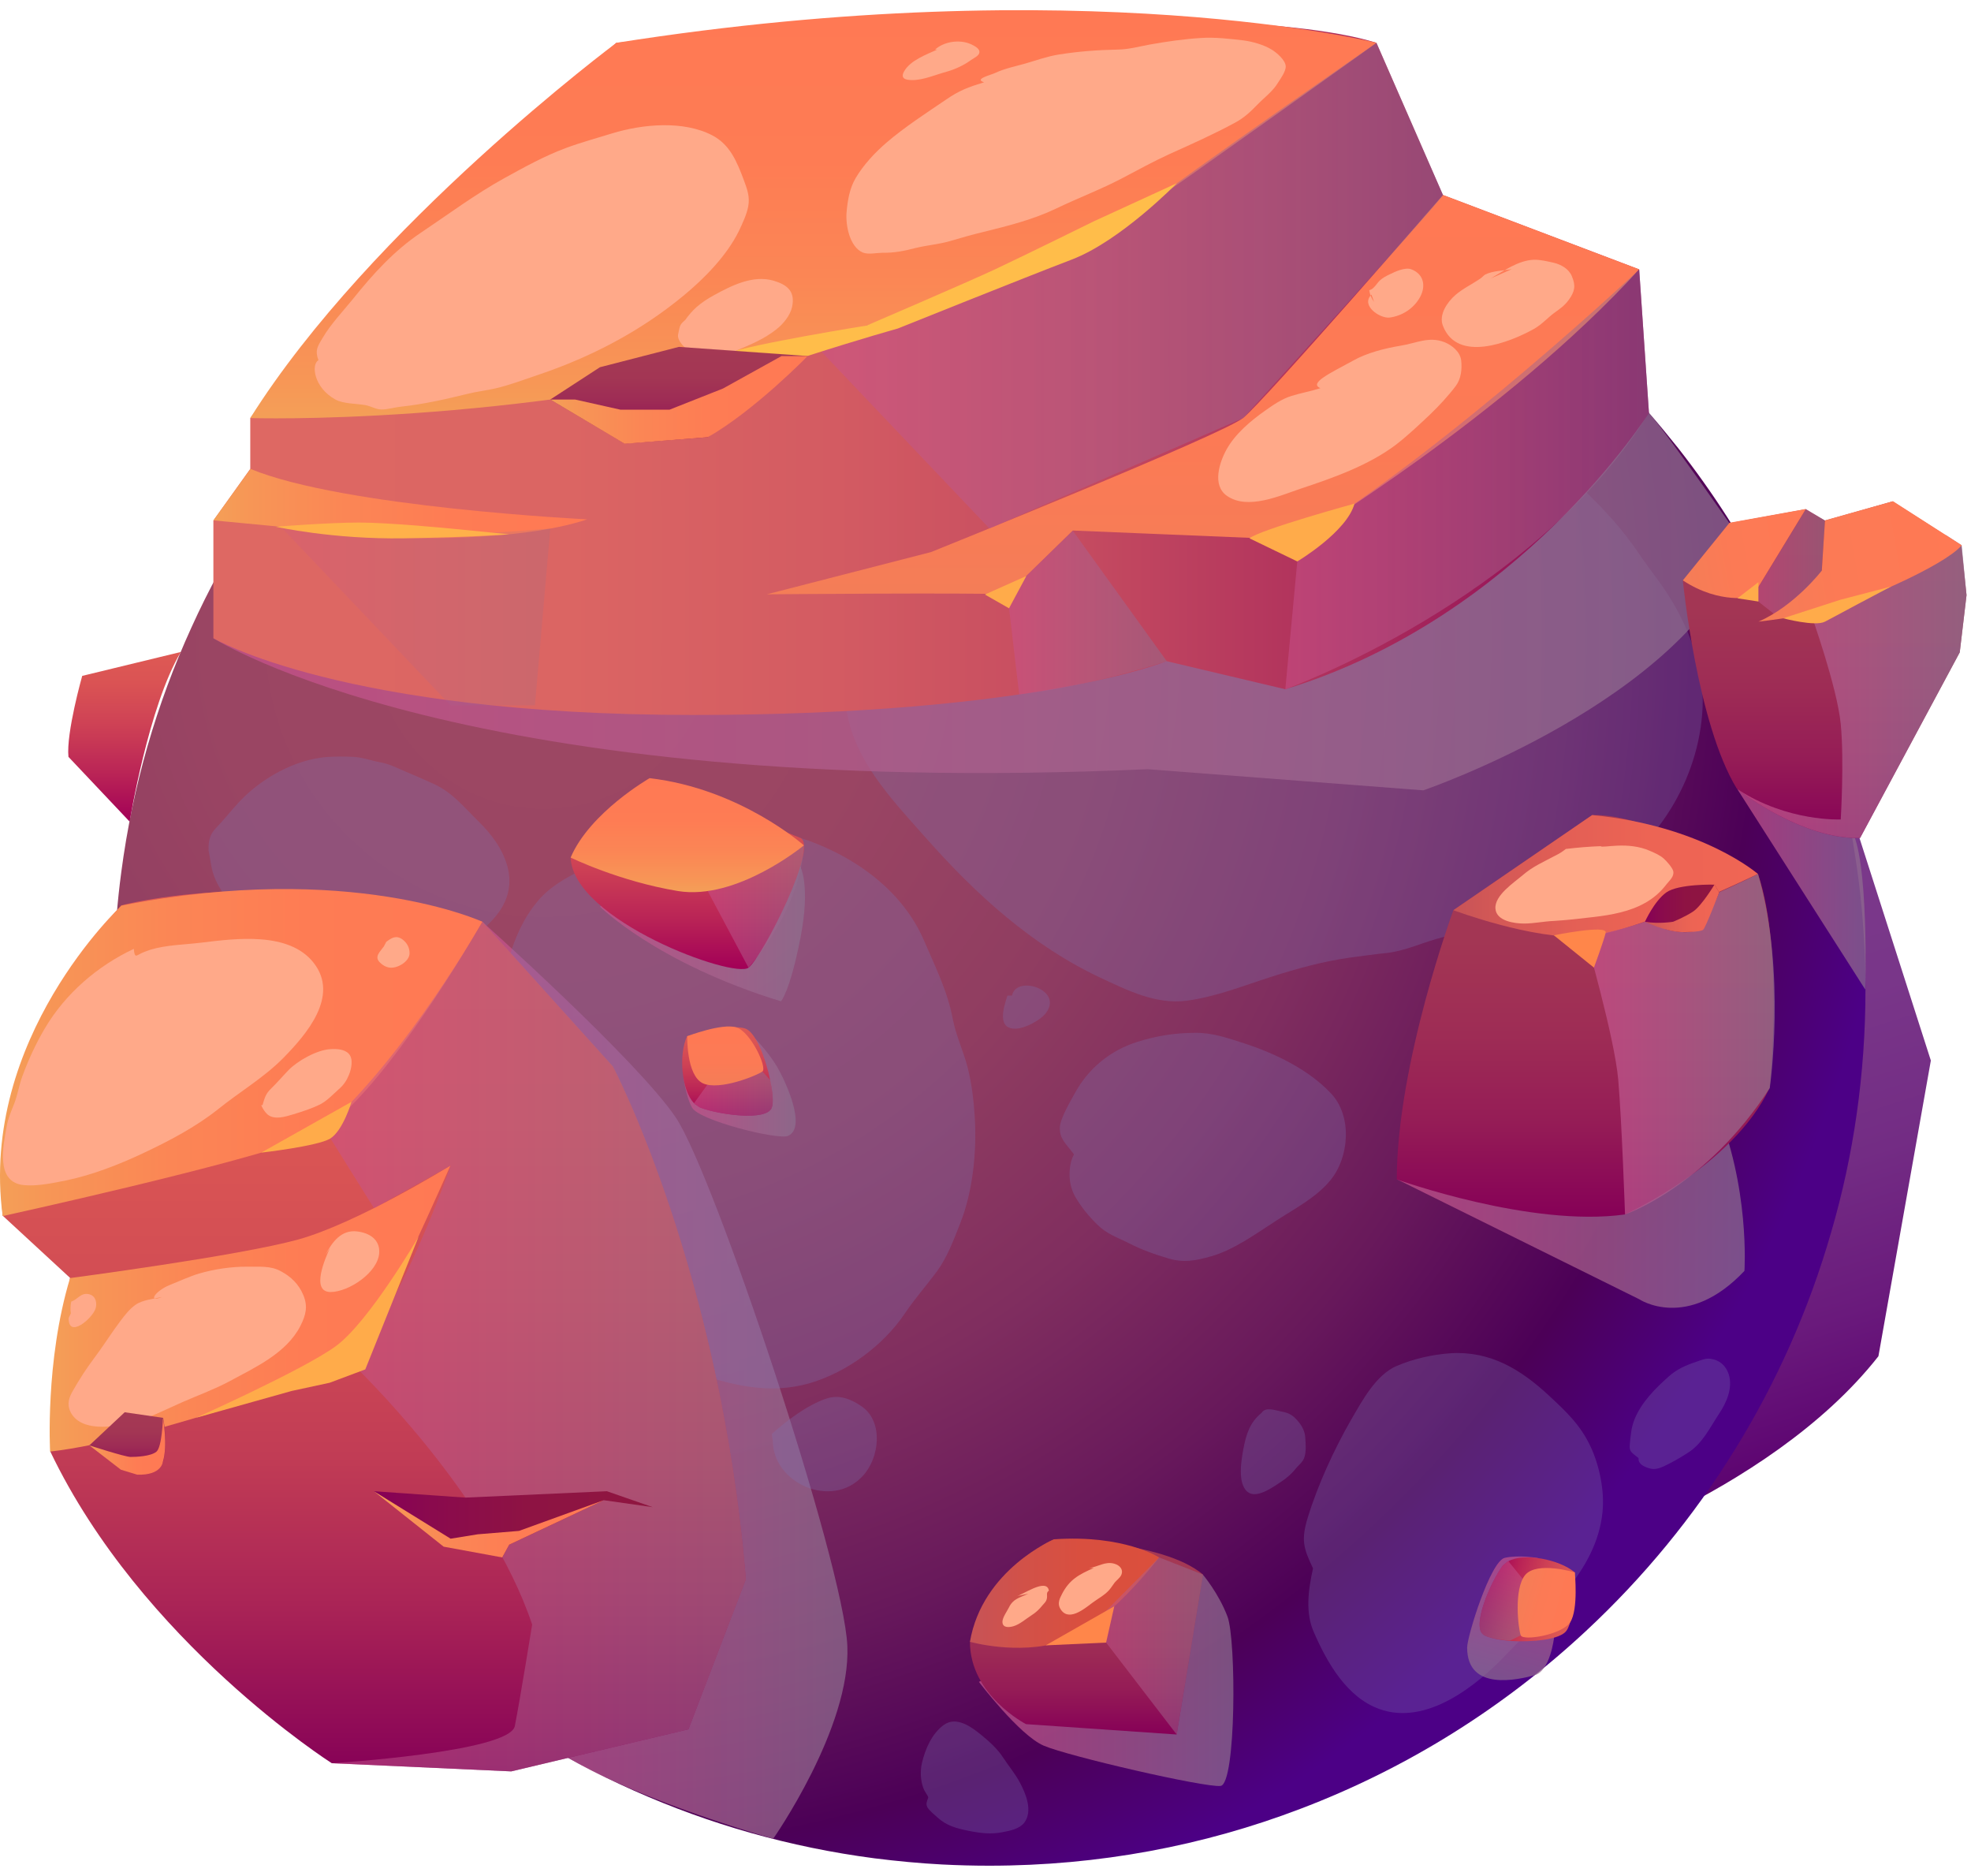 <svg width="165" height="157" viewBox="0 0 165 157" fill="none" xmlns="http://www.w3.org/2000/svg">
<path fill-rule="evenodd" clip-rule="evenodd" d="M106.615 129.75L129.212 131.035C129.212 131.035 147.92 125.394 157.25 113.512L161.639 88.762L154.379 66.132L114.976 91.332C114.993 91.349 106.065 121.589 106.615 129.75Z" fill="url(#paint0_linear_1_6268)"/>
<path fill-rule="evenodd" clip-rule="evenodd" d="M156.165 82.821C156.165 89.863 155.18 96.689 153.294 103.131C149.572 116.082 142.38 127.564 132.767 136.509C125.891 142.918 117.78 148.008 108.851 151.396C100.757 154.483 91.996 156.152 82.817 156.152C81.515 156.152 80.197 156.119 78.911 156.052H78.895C76.975 155.952 75.073 155.768 73.204 155.534C59.035 153.682 46.184 147.791 35.754 139.029C31.832 135.758 28.277 132.086 25.14 128.048C22.753 125.027 20.6 121.823 18.714 118.435C18.264 117.634 17.83 116.816 17.396 115.982C17.396 115.948 17.379 115.932 17.363 115.898C16.912 115.014 16.495 114.129 16.094 113.228C16.078 113.228 16.078 113.228 16.078 113.228C14.809 110.424 13.691 107.537 12.79 104.566C12.105 102.43 11.538 100.227 11.071 98.008C11.054 97.991 11.054 97.958 11.054 97.941C10.737 96.372 10.453 94.803 10.236 93.201C9.736 89.797 9.485 86.325 9.485 82.804C9.485 80.785 9.569 78.749 9.752 76.763C9.853 75.494 9.986 74.243 10.153 72.991C11.104 65.781 13.107 58.905 16.027 52.514C17.446 49.376 19.098 46.355 20.934 43.452C24.005 38.628 27.626 34.189 31.715 30.217C44.916 17.367 62.957 9.456 82.817 9.456C83.584 9.456 84.369 9.473 85.12 9.489C85.938 9.523 86.755 9.556 87.573 9.606C91.779 9.89 95.901 10.508 99.873 11.459C102.192 12.009 104.462 12.66 106.699 13.445C108.217 13.962 109.703 14.53 111.171 15.147C112.273 15.614 113.341 16.098 114.409 16.599C114.592 16.699 114.776 16.766 114.96 16.866C122.086 20.354 128.528 24.927 134.135 30.417C134.936 31.185 135.721 32.003 136.488 32.821C137.006 33.371 137.506 33.955 138.007 34.523C138.858 35.491 139.676 36.492 140.477 37.493C143.398 41.215 145.968 45.204 148.121 49.443C150.641 54.366 152.626 59.606 153.978 65.114C155.414 70.805 156.165 76.729 156.165 82.821Z" fill="url(#paint1_radial_1_6268)"/>
<path opacity="0.71" fill-rule="evenodd" clip-rule="evenodd" d="M40.377 77.147C40.377 77.147 53.344 88.745 56.565 93.519C59.786 98.291 70.65 130.902 70.934 137.761C71.234 144.62 64.726 153.899 64.726 153.899C64.726 153.899 53.711 150.795 47.569 147.123L51.291 121.506L40.377 77.147Z" fill="url(#paint2_linear_1_6268)"/>
<path opacity="0.71" fill-rule="evenodd" clip-rule="evenodd" d="M116.929 98.692L137.222 108.739C137.222 108.739 141.245 111.442 146.034 106.369C146.034 106.369 146.518 99.293 143.581 92.467L116.929 98.692Z" fill="url(#paint3_linear_1_6268)"/>
<g opacity="0.3">
<path fill-rule="evenodd" clip-rule="evenodd" d="M42.496 80.985C40.844 88.044 41.895 95.438 44.449 102.163C45 103.615 45.584 105.484 46.485 106.786C47.203 107.821 48.404 108.438 49.372 109.173C50.657 110.157 51.842 111.275 53.11 112.277C54.546 113.412 56.014 114.113 57.75 114.73C61.054 115.898 64.359 116.783 67.847 115.748C70.934 114.83 73.955 112.594 75.741 109.94C76.575 108.705 77.543 107.604 78.428 106.419C79.296 105.234 79.846 103.749 80.38 102.397C81.448 99.71 81.782 96.322 81.599 93.468C81.515 92.1 81.348 90.715 81.014 89.38C80.664 87.994 80.03 86.693 79.763 85.291C79.329 82.971 78.294 80.918 77.359 78.732C75.056 73.341 69.065 70.121 63.541 69.32C60.954 68.936 58.384 69.536 55.831 69.937C53.144 70.354 51.175 71.606 48.788 72.774C47.37 73.458 45.984 74.243 44.983 75.461C42.546 78.365 42.213 82.454 42.496 80.985Z" fill="#7D72B3"/>
<path fill-rule="evenodd" clip-rule="evenodd" d="M64.609 120.02C65.861 118.902 67.546 117.617 69.148 117.066C70.25 116.683 71.268 117.1 72.169 117.734C73.971 119.019 73.638 122.04 72.202 123.558C69.599 126.346 64.692 124.126 64.692 120.571L64.609 120.02Z" fill="#7D72B3"/>
<path fill-rule="evenodd" clip-rule="evenodd" d="M89.91 96.622C89.192 95.654 88.691 95.321 88.725 94.353C88.758 93.618 89.576 92.233 89.96 91.532C91.111 89.413 92.947 87.911 95.234 87.193C96.836 86.692 98.321 86.459 100.006 86.442C101.508 86.425 102.76 86.876 104.162 87.327C106.732 88.161 109.553 89.513 111.438 91.532C113.207 93.418 112.957 96.823 111.405 98.742C110.22 100.21 108.484 101.095 106.916 102.113C105.197 103.214 103.311 104.616 101.325 105.167C100.04 105.518 99.105 105.701 97.837 105.334C96.602 104.967 95.617 104.616 94.499 104.049C93.481 103.532 92.697 103.315 91.862 102.497C91.128 101.779 90.51 101.028 89.993 100.127C89.275 98.842 89.526 97.273 89.91 96.622Z" fill="#7D72B3"/>
<path fill-rule="evenodd" clip-rule="evenodd" d="M84.335 83.321C84.035 84.272 83.384 86.192 85.103 86.092C85.888 86.042 87.056 85.374 87.473 84.89C89.192 82.887 85.086 81.536 84.719 83.321H84.335Z" fill="#7D72B3"/>
<path fill-rule="evenodd" clip-rule="evenodd" d="M109.919 131.269C109.101 129.55 108.918 128.882 109.469 127.046C110.303 124.309 111.688 121.289 113.123 118.802C114.041 117.233 115.176 115.08 116.912 114.329C118.314 113.729 119.933 113.362 121.451 113.261C124.756 113.061 127.309 114.613 129.662 116.799C131.114 118.151 132.316 119.269 133.167 121.105C133.901 122.691 134.335 124.793 134.152 126.546C133.668 131.519 129.345 135.04 126.141 138.428C123.621 141.099 119.399 144.47 115.46 143.034C112.74 142.05 111.104 139.163 110.003 136.643C109.252 134.99 109.519 133.054 109.919 131.269Z" fill="#7D72B3"/>
<path fill-rule="evenodd" clip-rule="evenodd" d="M105.614 118.251C104.646 119.036 104.329 120.004 104.095 121.239C103.928 122.14 103.561 124.126 104.429 124.86C105.197 125.494 106.615 124.426 107.233 124.026C107.767 123.675 108.151 123.325 108.551 122.824C108.768 122.574 109.052 122.357 109.169 122.04C109.369 121.539 109.302 120.838 109.269 120.321C109.235 119.67 108.868 119.136 108.418 118.685C108.034 118.318 107.7 118.218 107.183 118.118C106.632 118.001 105.931 117.751 105.614 118.251Z" fill="#7D72B3"/>
<path fill-rule="evenodd" clip-rule="evenodd" d="M77.693 150.494C77.593 150.778 77.493 150.962 77.626 151.245C77.777 151.529 78.277 151.93 78.478 152.113C79.229 152.797 80.03 153.014 80.998 153.215C81.949 153.415 82.95 153.548 83.918 153.348C84.536 153.231 85.32 153.081 85.737 152.564C86.489 151.579 85.871 150.11 85.37 149.176C84.986 148.458 84.452 147.824 84.002 147.14C83.534 146.406 82.85 145.788 82.183 145.237C81.348 144.553 80.08 143.602 79.012 144.369C78.01 145.087 77.443 146.406 77.176 147.574C77.026 148.225 77.059 149.009 77.293 149.643C77.443 150.06 77.777 150.378 77.693 150.494Z" fill="#7D72B3"/>
<path fill-rule="evenodd" clip-rule="evenodd" d="M137.173 122.04C136.589 121.556 136.372 121.522 136.438 120.871C136.505 120.17 136.555 119.486 136.822 118.819C137.39 117.383 138.591 116.182 139.726 115.18C140.377 114.596 141.178 114.246 141.996 113.979C142.43 113.829 142.78 113.662 143.214 113.729C143.965 113.829 144.482 114.313 144.716 115.014C145.083 116.148 144.533 117.4 143.915 118.318C143.131 119.503 142.513 120.838 141.278 121.606C140.711 121.973 140.11 122.323 139.492 122.624C139.125 122.807 138.725 122.991 138.291 122.941C138.007 122.891 137.089 122.657 137.173 122.04Z" fill="#7D72B3"/>
<path fill-rule="evenodd" clip-rule="evenodd" d="M17.463 71.205C17.613 71.856 17.646 72.524 17.863 73.158C18.297 74.46 19.232 75.561 20.183 76.512C22.002 78.298 24.606 79.032 27.059 79.533C28.327 79.783 29.696 80 30.981 80.017C32.032 80.034 33.15 80.251 34.202 80.167C35.954 80.034 37.64 79.533 39.142 78.632C41.378 77.313 43.214 75.244 42.479 72.524C42.079 71.038 41.094 69.753 40.01 68.702C38.841 67.55 37.89 66.349 36.355 65.631C35.687 65.331 34.986 65.014 34.302 64.73C33.467 64.396 32.683 63.946 31.799 63.795C31.064 63.662 30.313 63.378 29.562 63.345C28.828 63.311 28.06 63.311 27.326 63.361C24.689 63.578 21.952 65.114 20.133 67C19.415 67.751 18.781 68.585 18.064 69.319C17.379 70.037 17.463 70.855 17.463 71.205Z" fill="#7D72B3"/>
<path fill-rule="evenodd" clip-rule="evenodd" d="M71.785 52.764C71.051 53.915 70.784 54.166 70.684 55.501C70.55 57.203 70.667 58.805 71.084 60.474C72.052 64.263 75.023 67.317 77.56 70.187C81.715 74.877 86.405 79.149 92.129 81.836C94.382 82.888 96.769 84.089 99.339 83.755C101.842 83.421 104.112 82.487 106.482 81.736C108.568 81.068 110.821 80.451 112.99 80.15C114.008 80.017 115.026 79.867 116.044 79.767C117.53 79.6 118.781 79.016 120.2 78.598C122.253 77.998 124.389 77.63 126.408 76.98C127.343 76.679 128.227 76.295 129.095 75.845C130.514 75.11 132.032 74.677 133.451 73.892C138.675 71.005 142.246 65.247 142.53 59.239C142.68 56.168 141.545 52.964 140.01 50.377C139.142 48.909 138.024 47.574 137.073 46.155C135.821 44.319 134.335 42.684 132.733 41.148C129.763 38.311 126.425 36.475 122.503 35.257C120.35 34.59 118.364 34.306 116.095 34.323C112.64 34.339 109.118 34.807 105.714 35.491C102.326 36.175 98.888 36.893 95.55 37.844C92.029 38.829 88.491 40.331 85.203 41.883C81.799 43.468 78.828 45.588 76.642 48.675C76.158 49.376 75.59 50.044 75.123 50.745C74.756 51.295 74.556 51.729 74.022 52.13C73.07 52.814 72.152 52.964 71.785 52.764Z" fill="#7D72B3"/>
</g>
<path opacity="0.71" fill-rule="evenodd" clip-rule="evenodd" d="M145.45 66.065L156.148 82.821C156.148 82.821 156.482 71.606 154.913 69.353C153.344 67.1 145.45 66.065 145.45 66.065Z" fill="url(#paint4_linear_1_6268)"/>
<path opacity="0.71" fill-rule="evenodd" clip-rule="evenodd" d="M17.863 53.415C17.863 53.415 38.808 66.933 96.084 64.379L119.148 66.148C119.148 66.148 141.061 58.689 146.034 45.588C146.034 45.588 139.559 36.259 138.04 34.556C136.522 32.854 109.552 38.678 109.552 38.678L17.863 53.415Z" fill="url(#paint5_linear_1_6268)"/>
<path fill-rule="evenodd" clip-rule="evenodd" d="M20.951 39.246V34.99C20.951 34.99 32.533 20.02 51.592 3.582C51.592 3.582 101.158 -0.791 115.227 3.582L120.801 16.332L137.223 22.557L138.04 34.556C138.04 34.556 127.259 51.696 107.6 57.687L97.653 55.334C97.653 55.334 86.772 59.84 58.034 59.84C28.661 59.84 17.863 53.415 17.863 53.415V43.568L20.951 39.246Z" fill="url(#paint6_linear_1_6268)"/>
<path fill-rule="evenodd" clip-rule="evenodd" d="M62.439 132.17L57.633 144.737L42.796 148.258L27.776 147.574C27.776 147.574 11.855 137.46 4.212 121.489L5.864 106.953L0.223 101.746C0.223 101.746 -1.146 88.178 10.153 75.778C10.153 75.778 22.619 72.307 40.36 77.13L51.308 89.263C51.325 89.279 60.286 106.369 62.439 132.17Z" fill="url(#paint7_linear_1_6268)"/>
<path opacity="0.71" fill-rule="evenodd" clip-rule="evenodd" d="M81.949 140.765C81.949 140.765 85.32 145.221 87.373 146.105C89.425 146.99 100.857 149.627 102.176 149.476C103.494 149.326 103.494 137.26 102.76 135.308C102.025 133.355 100.707 131.803 100.707 131.803L81.949 140.765Z" fill="url(#paint8_linear_1_6268)"/>
<path fill-rule="evenodd" clip-rule="evenodd" d="M164.626 49.81L164.058 54.6L155.714 70.137C151.041 70.254 146.051 66.532 145.467 66.065C145.45 66.048 145.417 66.031 145.4 66.015C142.062 60.574 140.877 48.592 140.877 48.592L144.783 43.785L151.174 42.617L152.777 43.568L158.434 41.966L162.873 44.803L164.192 45.654L164.626 49.81Z" fill="url(#paint9_linear_1_6268)"/>
<path fill-rule="evenodd" clip-rule="evenodd" d="M147.169 73.141C147.169 73.141 137.857 68.034 133.301 68.218L121.668 76.179C121.668 76.179 116.945 88.996 116.929 98.709C116.929 98.709 128.144 102.747 136.021 101.646C136.021 101.646 145.033 97.641 148.137 91.065C148.154 91.049 149.372 79.75 147.169 73.141Z" fill="url(#paint10_linear_1_6268)"/>
<path fill-rule="evenodd" clip-rule="evenodd" d="M20.951 34.99C20.951 34.99 42.496 35.691 66.261 29.6C66.261 29.6 90.31 21.155 95 17.934C99.689 14.713 115.243 3.582 115.243 3.582C115.243 3.582 90.61 -2.56 51.608 3.582C51.592 3.582 31.064 18.902 20.951 34.99Z" fill="url(#paint11_linear_1_6268)"/>
<path fill-rule="evenodd" clip-rule="evenodd" d="M120.801 16.315C120.801 16.315 105.848 33.555 104.079 34.973C102.326 36.392 77.944 46.205 77.944 46.205L64.192 49.743C64.192 49.743 81.398 49.593 84.335 49.743L89.809 44.403L108.768 45.187C108.768 45.187 126.175 34.69 137.223 22.54L120.801 16.315Z" fill="url(#paint12_linear_1_6268)"/>
<path fill-rule="evenodd" clip-rule="evenodd" d="M17.863 43.552L33.117 45.004C33.117 45.004 43.281 45.438 49.155 43.468C49.155 43.468 28.744 42.467 20.967 39.246L17.863 43.552Z" fill="url(#paint13_linear_1_6268)"/>
<path fill-rule="evenodd" clip-rule="evenodd" d="M121.668 76.179C121.668 76.179 128.327 78.682 132.7 78.382C137.072 78.081 147.153 73.141 147.153 73.141C147.153 73.141 142.53 69.103 133.284 68.218L121.668 76.179Z" fill="url(#paint14_linear_1_6268)"/>
<path fill-rule="evenodd" clip-rule="evenodd" d="M0.223 101.78C0.223 101.78 20.35 97.374 25.891 95.154C31.415 92.934 40.377 77.147 40.377 77.147C40.377 77.147 29.312 72.023 10.17 75.795C10.17 75.795 -1.763 86.893 0.223 101.78Z" fill="url(#paint15_linear_1_6268)"/>
<path fill-rule="evenodd" clip-rule="evenodd" d="M5.864 106.97C5.864 106.97 19.966 105.117 24.939 103.749C29.913 102.38 37.706 97.557 37.706 97.557C37.706 97.557 31.732 111.159 29.579 114.229C29.579 114.229 12.823 120.538 4.195 121.489C4.195 121.506 3.761 113.929 5.864 106.97Z" fill="url(#paint16_linear_1_6268)"/>
<path fill-rule="evenodd" clip-rule="evenodd" d="M81.198 137.41C81.198 137.41 84.419 130.351 88.24 128.832C88.24 128.832 97.336 128.916 100.707 131.786L98.504 145.171L85.887 144.303C85.904 144.303 81.198 141.916 81.198 137.41Z" fill="url(#paint17_linear_1_6268)"/>
<path fill-rule="evenodd" clip-rule="evenodd" d="M81.198 137.41C81.198 137.41 85.153 138.545 88.825 137.41C92.496 136.275 97.036 130.351 97.036 130.351C97.036 130.351 94.098 128.432 88.24 128.832C88.24 128.832 82.233 131.352 81.198 137.41Z" fill="url(#paint18_linear_1_6268)"/>
<path opacity="0.5" fill-rule="evenodd" clip-rule="evenodd" d="M62.439 132.17L57.633 144.737L42.796 148.258L27.776 147.574C27.776 147.574 42.646 146.656 43.097 144.47C43.531 142.267 44.549 135.975 44.549 135.975C40.894 124.994 29.595 114.246 29.595 114.246C34.318 107.587 37.723 97.557 37.723 97.557L31.314 101.129L27.142 94.453C34.085 88.278 40.393 77.13 40.393 77.13L51.341 89.263C51.324 89.279 60.286 106.369 62.439 132.17Z" fill="url(#paint19_linear_1_6268)"/>
<path opacity="0.5" fill-rule="evenodd" clip-rule="evenodd" d="M91.445 135.975L98.504 145.171L100.707 131.786L97.036 130.351L91.445 135.975Z" fill="url(#paint20_linear_1_6268)"/>
<path opacity="0.71" fill-rule="evenodd" clip-rule="evenodd" d="M132.716 78.382C132.716 78.382 135.17 86.859 135.47 90.381C135.77 93.902 136.037 101.646 136.037 101.646C136.037 101.646 142.796 99.359 148.154 91.065C148.154 91.065 149.572 81.402 147.169 73.158C147.169 73.141 138.324 77.681 132.716 78.382Z" fill="url(#paint21_linear_1_6268)"/>
<path opacity="0.5" fill-rule="evenodd" clip-rule="evenodd" d="M146.702 49.96L148.487 51.362C148.487 51.362 152.376 49.777 152.509 47.774C152.643 45.771 152.776 43.568 152.776 43.568L151.174 42.617L146.702 49.96Z" fill="url(#paint22_linear_1_6268)"/>
<path opacity="0.71" fill-rule="evenodd" clip-rule="evenodd" d="M164.626 49.81L164.058 54.6L155.714 70.137C151.041 70.254 146.051 66.532 145.467 66.065C149.656 68.802 154.095 68.585 154.095 68.585C154.095 68.585 154.395 63.678 154.095 60.591C153.795 57.504 151.592 51.345 151.592 51.345L162.907 44.787L164.225 45.638L164.626 49.81Z" fill="url(#paint23_linear_1_6268)"/>
<path fill-rule="evenodd" clip-rule="evenodd" d="M151.174 42.6L146.702 49.944C146.702 49.944 144.015 50.644 140.877 48.575L144.783 43.752L151.174 42.6Z" fill="url(#paint24_linear_1_6268)"/>
<path fill-rule="evenodd" clip-rule="evenodd" d="M152.777 43.552L152.51 47.757C152.51 47.757 150.223 50.728 147.203 52.03C147.203 52.03 153.01 51.395 155.697 50.227C155.697 50.227 162.673 47.44 164.225 45.638L158.468 41.95L152.777 43.552Z" fill="url(#paint25_linear_1_6268)"/>
<path opacity="0.5" fill-rule="evenodd" clip-rule="evenodd" d="M68.08 28.715L82.833 44.236L104.078 34.99C104.078 34.99 119.616 17.951 120.801 16.332L115.226 3.582C115.226 3.582 99.973 14.129 94.983 17.934C90.009 21.739 68.08 28.715 68.08 28.715Z" fill="url(#paint26_linear_1_6268)"/>
<path opacity="0.5" fill-rule="evenodd" clip-rule="evenodd" d="M89.809 44.42L97.67 55.334C97.67 55.334 91.679 57.353 85.32 58.121L84.335 49.743L89.809 44.42Z" fill="url(#paint27_linear_1_6268)"/>
<path opacity="0.5" fill-rule="evenodd" clip-rule="evenodd" d="M108.768 45.204L107.6 57.687C107.6 57.687 128.194 50.311 138.04 34.556L137.222 22.557C137.222 22.557 121.518 37.343 108.768 45.204Z" fill="url(#paint28_linear_1_6268)"/>
<path opacity="0.2" fill-rule="evenodd" clip-rule="evenodd" d="M23.504 44.086L37.723 59.039H44.782L46.067 44.236C46.067 44.236 30.129 45.721 23.504 44.086Z" fill="url(#paint29_linear_1_6268)"/>
<path fill-rule="evenodd" clip-rule="evenodd" d="M26.658 30.151C26.358 29.333 26.558 29.032 27.009 28.281C27.709 27.096 28.677 26.095 29.545 25.027C31.214 22.941 32.983 20.988 35.219 19.486C37.539 17.934 39.792 16.249 42.245 14.897C43.914 13.979 45.6 13.044 47.402 12.377C48.671 11.909 49.972 11.559 51.258 11.159C53.778 10.391 57.215 10.057 59.652 11.342C61.137 12.127 61.705 13.578 62.272 15.08C62.539 15.815 62.79 16.449 62.639 17.267C62.506 17.968 62.155 18.702 61.855 19.336C60.837 21.405 58.951 23.325 57.182 24.777C53.577 27.747 49.472 29.884 45.066 31.369C43.881 31.769 42.696 32.22 41.495 32.504C40.71 32.687 39.892 32.771 39.108 32.971C37.289 33.422 35.42 33.839 33.55 34.039C33.033 34.089 32.466 34.273 31.948 34.273C31.481 34.273 31.047 33.989 30.58 33.906C29.829 33.772 28.744 33.805 28.076 33.438C26.257 32.437 26.041 30.484 26.658 30.151Z" fill="#FFA989"/>
<path fill-rule="evenodd" clip-rule="evenodd" d="M56.765 27.998C56.932 27.23 56.882 27.197 57.366 26.779C57.633 26.395 57.95 26.028 58.3 25.711C58.734 25.327 59.218 25.01 59.736 24.727C61.221 23.909 63.023 22.991 64.759 23.492C65.927 23.842 66.578 24.393 66.311 25.678C66.161 26.395 65.56 27.13 64.993 27.564C63.991 28.365 62.823 28.849 61.655 29.333C60.754 29.717 59.452 29.933 58.484 29.717C57.583 29.516 56.648 28.565 56.765 27.998Z" fill="#FFA989"/>
<path fill-rule="evenodd" clip-rule="evenodd" d="M82.383 6.886C81.031 7.303 80.313 7.57 79.195 8.338C77.526 9.473 75.74 10.624 74.205 11.943C73.237 12.777 72.286 13.795 71.635 14.897C71.118 15.765 70.951 16.799 70.867 17.801C70.784 18.835 71.118 20.671 72.236 21.139C72.67 21.322 73.437 21.155 73.871 21.155C74.873 21.172 75.69 21.005 76.658 20.755C77.609 20.521 78.561 20.454 79.495 20.187C80.447 19.904 81.398 19.636 82.366 19.403C84.452 18.885 86.471 18.385 88.424 17.45C90.26 16.566 92.179 15.848 93.981 14.897C95.283 14.213 96.552 13.512 97.903 12.894C99.756 12.06 101.625 11.225 103.411 10.257C104.178 9.84 104.679 9.356 105.28 8.739C105.864 8.138 106.565 7.637 106.999 6.903C107.199 6.586 107.65 5.968 107.633 5.551C107.616 5.034 106.865 4.399 106.481 4.166C105.814 3.749 104.863 3.482 104.095 3.381C102.96 3.248 101.658 3.098 100.523 3.181C99.122 3.265 97.62 3.482 96.234 3.732C95.317 3.899 94.515 4.132 93.581 4.149C91.895 4.182 90.293 4.299 88.624 4.566C87.673 4.717 86.755 5.05 85.837 5.317C85.003 5.551 84.102 5.735 83.317 6.102C82.933 6.285 81.498 6.619 82.383 6.886Z" fill="#FFA989"/>
<path fill-rule="evenodd" clip-rule="evenodd" d="M78.46 4.149C77.559 4.566 76.224 5.034 75.69 5.968C75.34 6.586 75.824 6.702 76.374 6.702C77.326 6.702 78.31 6.252 79.245 6.002C79.963 5.801 80.713 5.451 81.298 5.017C81.581 4.817 82.149 4.6 81.948 4.182C81.832 3.932 81.248 3.665 81.014 3.598C80.096 3.315 78.961 3.532 78.277 4.149H78.46Z" fill="#FFA989"/>
<path fill-rule="evenodd" clip-rule="evenodd" d="M110.537 32.487C109.719 32.754 108.918 32.887 108.117 33.138C107.299 33.388 106.565 33.905 105.881 34.389C104.696 35.224 103.411 36.309 102.693 37.594C102.092 38.662 101.441 40.614 102.71 41.499C104.445 42.717 107.149 41.482 108.885 40.898C111.605 39.997 114.592 38.946 116.895 37.193C117.863 36.442 118.815 35.541 119.716 34.69C120.45 33.989 121.251 33.121 121.869 32.303C122.319 31.703 122.403 30.885 122.319 30.15C122.236 29.45 121.552 28.882 120.901 28.632C119.616 28.131 118.531 28.732 117.263 28.932C115.944 29.149 114.409 29.533 113.241 30.201C111.421 31.202 109.519 32.07 110.537 32.487Z" fill="#FFA989"/>
<path fill-rule="evenodd" clip-rule="evenodd" d="M115.026 25.261C114.809 24.977 114.676 24.643 114.626 24.293C115.026 24.192 115.243 23.725 115.51 23.475C115.744 23.258 116.028 23.108 116.311 22.974C116.779 22.741 117.63 22.34 118.147 22.54C119.165 22.924 119.399 23.909 118.881 24.86C118.364 25.811 117.379 26.445 116.328 26.579C115.544 26.679 113.875 25.578 114.809 24.66L115.026 25.261Z" fill="#FFA989"/>
<path fill-rule="evenodd" clip-rule="evenodd" d="M126.558 22.524C125.891 22.657 124.973 22.657 124.339 22.974C124.205 23.041 124.038 23.258 123.888 23.341C123.22 23.792 122.453 24.159 121.835 24.693C121.168 25.277 120.433 26.329 120.784 27.247C121.985 30.418 126.408 28.648 128.411 27.53C129.095 27.146 129.529 26.613 130.146 26.162C130.614 25.828 130.981 25.578 131.331 25.094C131.832 24.393 131.932 23.926 131.582 23.108C131.331 22.507 130.697 22.14 130.063 21.99C129.529 21.873 128.928 21.723 128.394 21.739C127.059 21.806 125.907 22.674 124.789 23.308L126.558 22.524Z" fill="#FFA989"/>
<path fill-rule="evenodd" clip-rule="evenodd" d="M11.204 79.416C8.167 80.835 5.48 83.154 3.761 86.058C2.993 87.36 2.376 88.695 1.858 90.114C1.591 90.848 1.474 91.632 1.191 92.367C0.94 93.001 0.673 93.602 0.557 94.286C0.29 95.838 -0.445 98.992 2.042 99.193C3.16 99.293 4.462 99.009 5.563 98.792C7.716 98.341 9.952 97.474 11.938 96.539C14.141 95.504 16.378 94.336 18.28 92.817C20.066 91.382 22.085 90.197 23.704 88.562C25.64 86.592 28.444 83.371 26.258 80.584C24.188 77.948 19.732 78.548 16.828 78.899C15.46 79.066 13.941 79.082 12.606 79.483C12.306 79.583 11.922 79.717 11.638 79.883C11.438 79.967 11.254 80.201 11.204 79.416Z" fill="#FFA989"/>
<path fill-rule="evenodd" clip-rule="evenodd" d="M21.969 92.517C22.169 91.85 22.236 91.549 22.72 91.082C23.22 90.598 23.671 90.064 24.155 89.563C24.923 88.779 26.525 87.877 27.643 87.811C28.144 87.777 28.845 87.794 29.212 88.211C29.596 88.645 29.412 89.48 29.212 89.964C29.012 90.448 28.778 90.798 28.377 91.149C27.927 91.549 27.393 92.117 26.859 92.4C26.158 92.767 25.306 93.034 24.539 93.268C23.921 93.452 22.97 93.769 22.386 93.268C22.052 92.968 21.718 92.283 21.969 92.517Z" fill="#FFA989"/>
<path fill-rule="evenodd" clip-rule="evenodd" d="M13.557 108.555C12.906 108.705 11.955 108.789 11.371 109.189C10.854 109.54 10.436 110.091 10.069 110.575C9.302 111.593 8.634 112.677 7.866 113.695C7.232 114.53 6.648 115.448 6.131 116.349C5.764 116.966 5.58 117.534 5.914 118.201C6.782 119.854 9.452 119.453 10.887 119.103C12.439 118.735 13.824 117.984 15.276 117.35C16.578 116.783 17.946 116.282 19.198 115.615C21.351 114.446 23.988 113.261 25.156 110.958C25.607 110.057 25.79 109.34 25.39 108.388C25.023 107.504 24.372 106.853 23.52 106.402C22.653 105.918 21.701 106.035 20.733 106.018C19.398 106.002 17.93 106.219 16.628 106.603C15.81 106.853 14.959 107.253 14.158 107.571C12.973 108.071 12.339 109.056 13.557 108.555Z" fill="#FFA989"/>
<path fill-rule="evenodd" clip-rule="evenodd" d="M5.931 109.924C5.881 109.59 5.897 109.273 5.964 108.939C6.531 108.755 6.782 108.121 7.516 108.338C8.05 108.505 8.134 109.106 8 109.523C7.733 110.358 5.714 112.077 5.747 110.308L5.931 109.924Z" fill="#FFA989"/>
<path fill-rule="evenodd" clip-rule="evenodd" d="M134.002 70.821C133.034 70.855 132.049 70.938 131.081 71.055C130.814 71.272 130.547 71.439 130.247 71.589C129.245 72.123 128.327 72.507 127.46 73.258C126.759 73.859 125.09 74.944 125.19 76.062C125.273 77.097 126.792 77.297 127.593 77.297C128.411 77.297 129.229 77.113 130.063 77.08C131.198 77.013 132.316 76.879 133.451 76.746C134.886 76.579 136.438 76.295 137.707 75.578C138.474 75.144 138.992 74.677 139.526 73.992C139.776 73.675 140.16 73.358 140.076 72.924C140.026 72.641 139.492 72.04 139.275 71.856C138.958 71.572 138.524 71.389 138.141 71.222C136.238 70.371 134.119 71.022 134.002 70.821Z" fill="#FFA989"/>
<path fill-rule="evenodd" clip-rule="evenodd" d="M86.088 133.388C85.303 133.739 84.802 133.822 84.452 134.557C84.319 134.824 83.901 135.408 83.918 135.758C83.935 136.242 84.435 136.226 84.836 136.109C85.37 135.958 85.904 135.475 86.355 135.191C86.722 134.957 86.989 134.707 87.272 134.356C87.439 134.156 87.59 134.056 87.64 133.772C87.69 133.522 87.556 133.288 87.806 133.138C87.64 132.003 85.504 133.555 85.103 133.589L86.088 133.388Z" fill="#FFA989"/>
<path fill-rule="evenodd" clip-rule="evenodd" d="M91.561 131.235C90.343 131.769 89.525 132.203 88.908 133.405C88.707 133.789 88.524 134.173 88.724 134.573C89.358 135.808 90.71 134.707 91.411 134.173C91.895 133.805 92.412 133.555 92.83 133.105C93.013 132.904 93.147 132.671 93.314 132.454C93.464 132.27 93.764 132.053 93.865 131.82C94.065 131.369 93.748 131.018 93.314 130.885C92.513 130.635 91.895 131.169 91.144 131.235H91.561Z" fill="#FFA989"/>
<path fill-rule="evenodd" clip-rule="evenodd" d="M27.626 104.45C27.259 105.234 25.957 108.155 27.693 108.138C29.195 108.121 31.665 106.502 31.748 104.833C31.798 103.732 30.914 103.181 29.879 103.064C28.561 102.914 27.793 103.966 27.242 105.034L27.626 104.45Z" fill="#FFA989"/>
<path fill-rule="evenodd" clip-rule="evenodd" d="M32.132 79.216C31.798 79.683 31.314 80.067 31.798 80.551C32.032 80.785 32.282 80.935 32.616 80.985C33.283 81.068 34.251 80.484 34.285 79.817C34.301 79.316 34.068 78.915 33.701 78.632C33.167 78.248 32.8 78.482 32.332 78.832L32.132 79.216Z" fill="#FFA989"/>
<path fill-rule="evenodd" clip-rule="evenodd" d="M50.223 33.038C50.223 33.038 58.952 30.351 60.887 29.583C62.807 28.815 72.553 27.247 72.553 27.247C72.553 27.247 80.914 23.658 83.267 22.557C85.62 21.455 91.578 18.518 91.578 18.518L98.521 15.331C98.521 15.331 93.831 20.154 89.726 21.722C85.62 23.291 75.156 27.497 75.156 27.497C75.156 27.497 72.036 28.365 67.63 29.783C63.224 31.218 50.223 33.038 50.223 33.038Z" fill="#FFBD4A"/>
<path fill-rule="evenodd" clip-rule="evenodd" d="M104.596 45.054L108.601 46.99C108.601 46.99 112.757 44.52 113.391 42.15C113.408 42.15 105.547 44.303 104.596 45.054Z" fill="#FFAB4A"/>
<path fill-rule="evenodd" clip-rule="evenodd" d="M82.449 49.76L84.469 50.912L85.921 48.208L82.449 49.76Z" fill="#FFAB4A"/>
<path opacity="0.71" fill-rule="evenodd" clip-rule="evenodd" d="M50.223 75.878C50.223 75.878 54.963 80.618 65.377 83.805C65.377 83.805 66.111 83.038 66.996 78.565C67.88 74.092 66.996 72.524 66.996 72.524C66.996 72.524 54.195 74.142 50.223 75.878Z" fill="url(#paint30_linear_1_6268)"/>
<path opacity="0.71" fill-rule="evenodd" clip-rule="evenodd" d="M57.216 90.031C57.216 90.031 57.349 91.616 57.933 92.701C58.517 93.785 65.093 95.421 65.961 95.07C67.58 94.386 65.744 90.464 65.06 89.296C64.375 88.128 63.257 86.96 63.257 86.96L57.216 90.031Z" fill="url(#paint31_linear_1_6268)"/>
<path fill-rule="evenodd" clip-rule="evenodd" d="M16.395 118.669C16.395 118.669 25.29 114.697 28.077 112.694C30.864 110.691 35.053 103.482 35.053 103.482L30.58 114.613L27.593 115.732L24.422 116.416L16.395 118.669Z" fill="#FFAB4A"/>
<path fill-rule="evenodd" clip-rule="evenodd" d="M21.869 96.472L29.429 92.217C29.429 92.217 28.711 94.653 27.626 95.304C26.558 95.938 21.869 96.472 21.869 96.472Z" fill="#FFAB4A"/>
<path fill-rule="evenodd" clip-rule="evenodd" d="M130.08 78.281L133.434 80.985C133.434 80.985 134.252 78.766 134.419 78.064C134.586 77.364 130.08 78.281 130.08 78.281Z" fill="#FF864A"/>
<path fill-rule="evenodd" clip-rule="evenodd" d="M149.272 51.746L154.078 50.194L158.301 49.092C158.301 49.092 153.594 51.579 152.777 52.029C151.959 52.464 149.272 51.746 149.272 51.746Z" fill="#FFAB4A"/>
<path fill-rule="evenodd" clip-rule="evenodd" d="M145.45 50.077L147.203 48.725V50.344L145.45 50.077Z" fill="#FFAB4A"/>
<path fill-rule="evenodd" clip-rule="evenodd" d="M87.54 137.711L93.281 134.44L92.596 137.477L87.54 137.711Z" fill="#FF864A"/>
<path fill-rule="evenodd" clip-rule="evenodd" d="M23.087 44.086C23.087 44.086 27.476 43.735 30.046 43.735C32.616 43.735 37.706 44.236 37.706 44.236L42.63 44.72C42.63 44.72 39.809 44.953 33.835 45.054C27.877 45.154 23.087 44.086 23.087 44.086Z" fill="#FFB14A"/>
<path fill-rule="evenodd" clip-rule="evenodd" d="M47.77 71.773C47.77 71.773 52.259 66.766 54.229 66.049C56.181 65.331 65.36 69.52 66.979 70.121C68.598 70.721 63.875 80 62.673 80.985C61.455 81.953 47.97 77.03 47.77 71.773Z" fill="url(#paint32_linear_1_6268)"/>
<path fill-rule="evenodd" clip-rule="evenodd" d="M64.609 92.701C64.192 93.886 60.087 93.268 58.618 92.701L58.501 92.634L58.184 92.417C58.151 92.4 58.117 92.367 58.1 92.334C57.049 91.249 56.799 88.295 57.516 86.726C57.516 86.726 61.088 85.624 62.406 86.092C63.257 86.392 64.109 88.579 64.476 90.414V90.431C64.693 91.416 64.759 92.3 64.609 92.701Z" fill="url(#paint33_linear_1_6268)"/>
<path opacity="0.5" fill-rule="evenodd" clip-rule="evenodd" d="M59.252 74.593L62.657 80.985C62.657 80.985 67.029 76.228 67.296 70.754L59.252 74.593Z" fill="url(#paint34_linear_1_6268)"/>
<path fill-rule="evenodd" clip-rule="evenodd" d="M15.143 54.566L6.882 56.569C6.882 56.569 5.53 61.342 5.73 63.345L10.854 68.769C10.854 68.769 12.439 59.056 15.143 54.566Z" fill="url(#paint35_linear_1_6268)"/>
<path fill-rule="evenodd" clip-rule="evenodd" d="M47.77 71.773C47.77 71.773 51.809 73.759 56.749 74.576C61.689 75.394 67.296 70.754 67.296 70.754C67.296 70.754 61.989 66.015 54.379 65.13C54.362 65.147 49.389 67.984 47.77 71.773Z" fill="url(#paint36_linear_1_6268)"/>
<path opacity="0.5" fill-rule="evenodd" clip-rule="evenodd" d="M64.609 92.701C64.192 93.886 60.086 93.268 58.618 92.701L58.501 92.634L58.184 92.417L58.084 92.35L58.1 92.334L59.218 90.781L63.808 89.663L64.492 90.414V90.431C64.692 91.416 64.759 92.3 64.609 92.701Z" fill="url(#paint37_linear_1_6268)"/>
<path fill-rule="evenodd" clip-rule="evenodd" d="M57.533 86.726C57.533 86.726 57.449 89.997 58.834 90.665C60.22 91.316 63.407 89.997 63.825 89.68C64.242 89.363 62.856 86.376 61.655 85.992C60.453 85.608 57.533 86.726 57.533 86.726Z" fill="url(#paint38_linear_1_6268)"/>
<path opacity="0.71" fill-rule="evenodd" clip-rule="evenodd" d="M128.744 130.401C128.744 130.401 127.176 130.117 125.974 130.384C124.772 130.651 122.82 136.96 122.82 137.894C122.82 141.616 127.142 140.565 128.461 140.214C129.779 139.864 130.096 137.06 130.096 137.06L128.744 130.401Z" fill="url(#paint39_linear_1_6268)"/>
<path fill-rule="evenodd" clip-rule="evenodd" d="M124.188 136.826C123.154 136.109 124.839 132.32 125.791 131.052L125.874 130.968L126.174 130.718C126.191 130.685 126.241 130.668 126.275 130.668C127.593 129.95 130.514 130.501 131.832 131.603C131.832 131.603 131.932 135.341 131.131 136.492C130.614 137.227 128.277 137.46 126.408 137.344H126.391C125.407 137.243 124.539 137.06 124.188 136.826Z" fill="url(#paint40_linear_1_6268)"/>
<path opacity="0.5" fill-rule="evenodd" clip-rule="evenodd" d="M124.188 136.826C123.154 136.109 124.839 132.32 125.791 131.052L125.874 130.968L126.174 130.718L126.258 130.651L126.275 130.668L127.476 132.153L127.326 136.86L126.425 137.31H126.408C125.407 137.243 124.539 137.06 124.188 136.826Z" fill="url(#paint41_linear_1_6268)"/>
<path fill-rule="evenodd" clip-rule="evenodd" d="M131.832 131.603C131.832 131.603 128.695 130.651 127.693 131.803C126.692 132.971 127.109 136.376 127.31 136.876C127.51 137.36 130.764 136.826 131.448 135.775C132.149 134.707 131.832 131.603 131.832 131.603Z" fill="url(#paint42_linear_1_6268)"/>
<path fill-rule="evenodd" clip-rule="evenodd" d="M31.298 124.81L38.958 125.344L50.807 124.81L54.646 126.145L50.54 125.561L42.63 129.283L42.045 130.351L37.723 129.183L31.298 124.81Z" fill="url(#paint43_linear_1_6268)"/>
<path fill-rule="evenodd" clip-rule="evenodd" d="M31.298 124.81L37.723 128.782L39.993 128.415L43.447 128.131L50.54 125.561L42.63 129.283L42.045 130.351L37.139 129.45L31.298 124.81Z" fill="url(#paint44_linear_1_6268)"/>
<path fill-rule="evenodd" clip-rule="evenodd" d="M46.067 33.438L52.292 37.126L59.252 36.592L67.613 29.8L56.832 29.032L50.223 30.735L46.067 33.438Z" fill="url(#paint45_linear_1_6268)"/>
<path fill-rule="evenodd" clip-rule="evenodd" d="M46.067 33.438H48.137L51.942 34.289H56.047L60.52 32.52L65.427 29.8H67.613C67.613 29.8 63.174 34.356 59.252 36.593L52.292 37.143L46.067 33.438Z" fill="url(#paint46_linear_1_6268)"/>
<path fill-rule="evenodd" clip-rule="evenodd" d="M7.483 120.972L10.437 118.201L13.658 118.669C13.658 118.669 14.075 120.721 13.658 122.323C13.241 123.942 10.437 122.924 10.437 122.924L7.483 120.972Z" fill="url(#paint47_linear_1_6268)"/>
<path fill-rule="evenodd" clip-rule="evenodd" d="M7.483 120.972C7.483 120.972 10.454 121.94 10.938 121.94C11.421 121.94 12.606 121.89 13.09 121.506C13.574 121.122 13.641 118.669 13.641 118.669C13.641 118.669 14.058 120.955 13.641 122.324C13.641 122.324 13.574 123.492 11.488 123.425L10.12 123.008L7.483 120.972Z" fill="url(#paint48_linear_1_6268)"/>
<path fill-rule="evenodd" clip-rule="evenodd" d="M137.707 77.147C137.707 77.147 138.474 75.428 139.492 74.693C140.527 73.959 143.531 74.042 143.531 74.042L143.915 74.693C143.915 74.693 142.88 77.347 142.079 77.814C141.278 78.281 139.592 77.814 139.592 77.814L137.707 77.147Z" fill="url(#paint49_linear_1_6268)"/>
<path fill-rule="evenodd" clip-rule="evenodd" d="M143.531 74.026C143.531 74.026 142.463 75.811 141.729 76.296C140.994 76.779 140.06 77.147 140.06 77.147C140.06 77.147 138.875 77.347 137.707 77.147C137.707 77.147 139.442 77.981 140.811 78.014C140.811 78.014 142.346 78.031 142.58 77.814C142.813 77.581 143.915 74.693 143.915 74.693L143.531 74.026Z" fill="url(#paint50_linear_1_6268)"/>
<defs>
<linearGradient id="paint0_linear_1_6268" x1="140.011" y1="127.596" x2="123.498" y2="76.053" gradientUnits="userSpaceOnUse">
<stop stop-color="#5B006F"/>
<stop offset="0.017" stop-color="#5C0270"/>
<stop offset="0.23" stop-color="#6A1A7C"/>
<stop offset="0.455" stop-color="#732C84"/>
<stop offset="0.699" stop-color="#793689"/>
<stop offset="0.994" stop-color="#7B398B"/>
</linearGradient>
<radialGradient id="paint1_radial_1_6268" cx="0" cy="0" r="1" gradientUnits="userSpaceOnUse" gradientTransform="translate(45.239 53.213) scale(117.793 117.793)">
<stop offset="0.006" stop-color="#9D4863"/>
<stop offset="0.238" stop-color="#9A4563"/>
<stop offset="0.418" stop-color="#903D61"/>
<stop offset="0.581" stop-color="#802E5F"/>
<stop offset="0.733" stop-color="#68195B"/>
<stop offset="0.872" stop-color="#4C0057"/>
<stop offset="0.98" stop-color="#4C0086"/>
</radialGradient>
<linearGradient id="paint2_linear_1_6268" x1="40.375" y1="115.519" x2="70.95" y2="115.519" gradientUnits="userSpaceOnUse">
<stop stop-color="#CA528D"/>
<stop offset="1" stop-color="#8E7090"/>
</linearGradient>
<linearGradient id="paint3_linear_1_6268" x1="116.933" y1="100.986" x2="146.056" y2="100.986" gradientUnits="userSpaceOnUse">
<stop stop-color="#CA528D"/>
<stop offset="1" stop-color="#8E7090"/>
</linearGradient>
<linearGradient id="paint4_linear_1_6268" x1="145.458" y1="74.44" x2="156.194" y2="74.44" gradientUnits="userSpaceOnUse">
<stop stop-color="#CA528D"/>
<stop offset="1" stop-color="#8E7090"/>
</linearGradient>
<linearGradient id="paint5_linear_1_6268" x1="17.857" y1="50.2" x2="146.027" y2="50.2" gradientUnits="userSpaceOnUse">
<stop stop-color="#CA528D"/>
<stop offset="1" stop-color="#8E7090"/>
</linearGradient>
<linearGradient id="paint6_linear_1_6268" x1="17.857" y1="30.736" x2="138.038" y2="30.736" gradientUnits="userSpaceOnUse">
<stop offset="0.006" stop-color="#DE6863"/>
<stop offset="0.247" stop-color="#DB6563"/>
<stop offset="0.434" stop-color="#D35B62"/>
<stop offset="0.603" stop-color="#C54B60"/>
<stop offset="0.761" stop-color="#B1335D"/>
<stop offset="0.911" stop-color="#981659"/>
<stop offset="1" stop-color="#860057"/>
</linearGradient>
<linearGradient id="paint7_linear_1_6268" x1="31.302" y1="148.264" x2="31.302" y2="74.587" gradientUnits="userSpaceOnUse">
<stop stop-color="#860057"/>
<stop offset="0.03" stop-color="#8C0757"/>
<stop offset="0.19" stop-color="#AA2456"/>
<stop offset="0.358" stop-color="#C13C55"/>
<stop offset="0.538" stop-color="#D14C54"/>
<stop offset="0.738" stop-color="#DB5654"/>
<stop offset="0.994" stop-color="#DE5954"/>
</linearGradient>
<linearGradient id="paint8_linear_1_6268" x1="81.942" y1="140.626" x2="103.253" y2="140.626" gradientUnits="userSpaceOnUse">
<stop stop-color="#CA528D"/>
<stop offset="1" stop-color="#8E7090"/>
</linearGradient>
<linearGradient id="paint9_linear_1_6268" x1="152.748" y1="70.132" x2="152.748" y2="41.959" gradientUnits="userSpaceOnUse">
<stop stop-color="#860057"/>
<stop offset="0.032" stop-color="#880457"/>
<stop offset="0.233" stop-color="#951C56"/>
<stop offset="0.449" stop-color="#9E2C55"/>
<stop offset="0.687" stop-color="#A33654"/>
<stop offset="0.994" stop-color="#A53954"/>
</linearGradient>
<linearGradient id="paint10_linear_1_6268" x1="132.709" y1="101.826" x2="132.709" y2="68.204" gradientUnits="userSpaceOnUse">
<stop stop-color="#860057"/>
<stop offset="0.032" stop-color="#880457"/>
<stop offset="0.233" stop-color="#951C56"/>
<stop offset="0.449" stop-color="#9E2C55"/>
<stop offset="0.687" stop-color="#A33654"/>
<stop offset="0.994" stop-color="#A53954"/>
</linearGradient>
<linearGradient id="paint11_linear_1_6268" x1="68.084" y1="35.011" x2="68.084" y2="0.848" gradientUnits="userSpaceOnUse">
<stop stop-color="#F49F57"/>
<stop offset="0.099" stop-color="#F79656"/>
<stop offset="0.352" stop-color="#FB8655"/>
<stop offset="0.633" stop-color="#FE7C54"/>
<stop offset="0.994" stop-color="#FF7954"/>
</linearGradient>
<linearGradient id="paint12_linear_1_6268" x1="100.708" y1="49.754" x2="100.708" y2="16.322" gradientUnits="userSpaceOnUse">
<stop stop-color="#F47D57"/>
<stop offset="0.398" stop-color="#FC7A55"/>
<stop offset="0.994" stop-color="#FF7954"/>
</linearGradient>
<linearGradient id="paint13_linear_1_6268" x1="17.857" y1="42.146" x2="49.14" y2="42.146" gradientUnits="userSpaceOnUse">
<stop stop-color="#F49F57"/>
<stop offset="0.099" stop-color="#F79656"/>
<stop offset="0.352" stop-color="#FB8655"/>
<stop offset="0.633" stop-color="#FE7C54"/>
<stop offset="0.994" stop-color="#FF7954"/>
</linearGradient>
<linearGradient id="paint14_linear_1_6268" x1="121.669" y1="73.305" x2="147.167" y2="73.305" gradientUnits="userSpaceOnUse">
<stop offset="0.006" stop-color="#C75357"/>
<stop offset="0.131" stop-color="#D35856"/>
<stop offset="0.375" stop-color="#E35F55"/>
<stop offset="0.645" stop-color="#ED6454"/>
<stop offset="0.994" stop-color="#F06554"/>
</linearGradient>
<linearGradient id="paint15_linear_1_6268" x1="-0.003" y1="88.089" x2="40.37" y2="88.089" gradientUnits="userSpaceOnUse">
<stop stop-color="#F49F57"/>
<stop offset="0.099" stop-color="#F79656"/>
<stop offset="0.352" stop-color="#FB8655"/>
<stop offset="0.633" stop-color="#FE7C54"/>
<stop offset="0.994" stop-color="#FF7954"/>
</linearGradient>
<linearGradient id="paint16_linear_1_6268" x1="4.163" y1="109.533" x2="37.715" y2="109.533" gradientUnits="userSpaceOnUse">
<stop stop-color="#F49F57"/>
<stop offset="0.099" stop-color="#F79656"/>
<stop offset="0.352" stop-color="#FB8655"/>
<stop offset="0.633" stop-color="#FE7C54"/>
<stop offset="0.994" stop-color="#FF7954"/>
</linearGradient>
<linearGradient id="paint17_linear_1_6268" x1="90.956" y1="145.168" x2="90.956" y2="128.829" gradientUnits="userSpaceOnUse">
<stop stop-color="#860057"/>
<stop offset="0.032" stop-color="#880457"/>
<stop offset="0.233" stop-color="#951C56"/>
<stop offset="0.449" stop-color="#9E2C55"/>
<stop offset="0.687" stop-color="#A33654"/>
<stop offset="0.994" stop-color="#A53954"/>
</linearGradient>
<linearGradient id="paint18_linear_1_6268" x1="81.205" y1="133.342" x2="97.042" y2="133.342" gradientUnits="userSpaceOnUse">
<stop offset="0.006" stop-color="#C75357"/>
<stop offset="0.261" stop-color="#D15149"/>
<stop offset="0.582" stop-color="#D94F3F"/>
<stop offset="0.994" stop-color="#DB4F3C"/>
</linearGradient>
<linearGradient id="paint19_linear_1_6268" x1="27.126" y1="112.703" x2="62.432" y2="112.703" gradientUnits="userSpaceOnUse">
<stop stop-color="#CA528D"/>
<stop offset="1" stop-color="#8E7090"/>
</linearGradient>
<linearGradient id="paint20_linear_1_6268" x1="91.442" y1="137.759" x2="100.708" y2="137.759" gradientUnits="userSpaceOnUse">
<stop stop-color="#CA528D"/>
<stop offset="1" stop-color="#8E7090"/>
</linearGradient>
<linearGradient id="paint21_linear_1_6268" x1="132.709" y1="87.384" x2="148.559" y2="87.384" gradientUnits="userSpaceOnUse">
<stop stop-color="#CA528D"/>
<stop offset="1" stop-color="#8E7090"/>
</linearGradient>
<linearGradient id="paint22_linear_1_6268" x1="146.7" y1="46.982" x2="152.774" y2="46.982" gradientUnits="userSpaceOnUse">
<stop stop-color="#CA528D"/>
<stop offset="1" stop-color="#8E7090"/>
</linearGradient>
<linearGradient id="paint23_linear_1_6268" x1="145.458" y1="57.462" x2="164.62" y2="57.462" gradientUnits="userSpaceOnUse">
<stop stop-color="#CA528D"/>
<stop offset="1" stop-color="#8E7090"/>
</linearGradient>
<linearGradient id="paint24_linear_1_6268" x1="140.729" y1="47.777" x2="151.752" y2="45.774" gradientUnits="userSpaceOnUse">
<stop stop-color="#F47D57"/>
<stop offset="0.398" stop-color="#FC7A55"/>
<stop offset="0.994" stop-color="#FF7954"/>
</linearGradient>
<linearGradient id="paint25_linear_1_6268" x1="146.5" y1="48.204" x2="164.095" y2="45.006" gradientUnits="userSpaceOnUse">
<stop stop-color="#F47D57"/>
<stop offset="0.398" stop-color="#FC7A55"/>
<stop offset="0.994" stop-color="#FF7954"/>
</linearGradient>
<linearGradient id="paint26_linear_1_6268" x1="68.084" y1="23.907" x2="120.797" y2="23.907" gradientUnits="userSpaceOnUse">
<stop stop-color="#CA528D"/>
<stop offset="1" stop-color="#8E7090"/>
</linearGradient>
<linearGradient id="paint27_linear_1_6268" x1="84.333" y1="51.273" x2="97.66" y2="51.273" gradientUnits="userSpaceOnUse">
<stop stop-color="#CA528D"/>
<stop offset="1" stop-color="#8E7090"/>
</linearGradient>
<linearGradient id="paint28_linear_1_6268" x1="107.599" y1="40.123" x2="138.038" y2="40.123" gradientUnits="userSpaceOnUse">
<stop stop-color="#CA528D"/>
<stop offset="1" stop-color="#8E7090"/>
</linearGradient>
<linearGradient id="paint29_linear_1_6268" x1="23.503" y1="51.568" x2="46.063" y2="51.568" gradientUnits="userSpaceOnUse">
<stop stop-color="#CA528D"/>
<stop offset="1" stop-color="#8E7090"/>
</linearGradient>
<linearGradient id="paint30_linear_1_6268" x1="50.216" y1="78.164" x2="67.372" y2="78.164" gradientUnits="userSpaceOnUse">
<stop stop-color="#CA528D"/>
<stop offset="1" stop-color="#8E7090"/>
</linearGradient>
<linearGradient id="paint31_linear_1_6268" x1="57.213" y1="91.039" x2="66.617" y2="91.039" gradientUnits="userSpaceOnUse">
<stop stop-color="#CA528D"/>
<stop offset="1" stop-color="#8E7090"/>
</linearGradient>
<linearGradient id="paint32_linear_1_6268" x1="57.536" y1="81.111" x2="57.536" y2="65.977" gradientUnits="userSpaceOnUse">
<stop stop-color="#A20057"/>
<stop offset="0.283" stop-color="#BA2456"/>
<stop offset="0.568" stop-color="#CE4155"/>
<stop offset="0.815" stop-color="#DA5354"/>
<stop offset="0.994" stop-color="#DE5954"/>
</linearGradient>
<linearGradient id="paint33_linear_1_6268" x1="60.914" y1="93.378" x2="60.914" y2="85.989" gradientUnits="userSpaceOnUse">
<stop stop-color="#A20057"/>
<stop offset="0.283" stop-color="#BA2456"/>
<stop offset="0.568" stop-color="#CE4155"/>
<stop offset="0.815" stop-color="#DA5354"/>
<stop offset="0.994" stop-color="#DE5954"/>
</linearGradient>
<linearGradient id="paint34_linear_1_6268" x1="59.25" y1="75.875" x2="67.295" y2="75.875" gradientUnits="userSpaceOnUse">
<stop stop-color="#CA528D"/>
<stop offset="1" stop-color="#8E7090"/>
</linearGradient>
<linearGradient id="paint35_linear_1_6268" x1="10.432" y1="68.77" x2="10.432" y2="54.571" gradientUnits="userSpaceOnUse">
<stop stop-color="#A20057"/>
<stop offset="0.283" stop-color="#BA2456"/>
<stop offset="0.568" stop-color="#CE4155"/>
<stop offset="0.815" stop-color="#DA5354"/>
<stop offset="0.994" stop-color="#DE5954"/>
</linearGradient>
<linearGradient id="paint36_linear_1_6268" x1="57.533" y1="74.684" x2="57.533" y2="65.146" gradientUnits="userSpaceOnUse">
<stop stop-color="#F49F57"/>
<stop offset="0.099" stop-color="#F79656"/>
<stop offset="0.352" stop-color="#FB8655"/>
<stop offset="0.633" stop-color="#FE7C54"/>
<stop offset="0.994" stop-color="#FF7954"/>
</linearGradient>
<linearGradient id="paint37_linear_1_6268" x1="58.113" y1="91.528" x2="64.69" y2="91.528" gradientUnits="userSpaceOnUse">
<stop stop-color="#CA528D"/>
<stop offset="1" stop-color="#8E7090"/>
</linearGradient>
<linearGradient id="paint38_linear_1_6268" x1="60.719" y1="90.845" x2="60.719" y2="85.908" gradientUnits="userSpaceOnUse">
<stop stop-color="#F47D57"/>
<stop offset="0.398" stop-color="#FC7A55"/>
<stop offset="0.994" stop-color="#FF7954"/>
</linearGradient>
<linearGradient id="paint39_linear_1_6268" x1="128.431" y1="130.319" x2="125.539" y2="140.744" gradientUnits="userSpaceOnUse">
<stop stop-color="#CA528D"/>
<stop offset="1" stop-color="#8E7090"/>
</linearGradient>
<linearGradient id="paint40_linear_1_6268" x1="124.529" y1="133.077" x2="131.65" y2="135.052" gradientUnits="userSpaceOnUse">
<stop stop-color="#A20057"/>
<stop offset="0.283" stop-color="#BA2456"/>
<stop offset="0.568" stop-color="#CE4155"/>
<stop offset="0.815" stop-color="#DA5354"/>
<stop offset="0.994" stop-color="#DE5954"/>
</linearGradient>
<linearGradient id="paint41_linear_1_6268" x1="127.06" y1="130.873" x2="125.302" y2="137.211" gradientUnits="userSpaceOnUse">
<stop stop-color="#CA528D"/>
<stop offset="1" stop-color="#8E7090"/>
</linearGradient>
<linearGradient id="paint42_linear_1_6268" x1="127.022" y1="133.567" x2="131.78" y2="134.887" gradientUnits="userSpaceOnUse">
<stop stop-color="#F47D57"/>
<stop offset="0.398" stop-color="#FC7A55"/>
<stop offset="0.994" stop-color="#FF7954"/>
</linearGradient>
<linearGradient id="paint43_linear_1_6268" x1="31.302" y1="127.579" x2="54.639" y2="127.579" gradientUnits="userSpaceOnUse">
<stop stop-color="#860057"/>
<stop offset="0.208" stop-color="#8A0A4D"/>
<stop offset="0.551" stop-color="#8E1343"/>
<stop offset="0.994" stop-color="#8F1640"/>
</linearGradient>
<linearGradient id="paint44_linear_1_6268" x1="31.302" y1="127.579" x2="50.533" y2="127.579" gradientUnits="userSpaceOnUse">
<stop stop-color="#F49F57"/>
<stop offset="0.099" stop-color="#F79656"/>
<stop offset="0.352" stop-color="#FB8655"/>
<stop offset="0.633" stop-color="#FE7C54"/>
<stop offset="0.994" stop-color="#FF7954"/>
</linearGradient>
<linearGradient id="paint45_linear_1_6268" x1="56.84" y1="37.133" x2="56.84" y2="29.031" gradientUnits="userSpaceOnUse">
<stop stop-color="#860057"/>
<stop offset="0.032" stop-color="#880457"/>
<stop offset="0.233" stop-color="#951C56"/>
<stop offset="0.449" stop-color="#9E2C55"/>
<stop offset="0.687" stop-color="#A33654"/>
<stop offset="0.994" stop-color="#A53954"/>
</linearGradient>
<linearGradient id="paint46_linear_1_6268" x1="46.063" y1="33.468" x2="67.616" y2="33.468" gradientUnits="userSpaceOnUse">
<stop stop-color="#F49F57"/>
<stop offset="0.099" stop-color="#F79656"/>
<stop offset="0.352" stop-color="#FB8655"/>
<stop offset="0.633" stop-color="#FE7C54"/>
<stop offset="0.994" stop-color="#FF7954"/>
</linearGradient>
<linearGradient id="paint47_linear_1_6268" x1="10.658" y1="123.251" x2="10.658" y2="118.209" gradientUnits="userSpaceOnUse">
<stop stop-color="#860057"/>
<stop offset="0.032" stop-color="#880457"/>
<stop offset="0.233" stop-color="#951C56"/>
<stop offset="0.449" stop-color="#9E2C55"/>
<stop offset="0.687" stop-color="#A33654"/>
<stop offset="0.994" stop-color="#A53954"/>
</linearGradient>
<linearGradient id="paint48_linear_1_6268" x1="7.483" y1="121.057" x2="13.832" y2="121.057" gradientUnits="userSpaceOnUse">
<stop stop-color="#F49F57"/>
<stop offset="0.099" stop-color="#F79656"/>
<stop offset="0.352" stop-color="#FB8655"/>
<stop offset="0.633" stop-color="#FE7C54"/>
<stop offset="0.994" stop-color="#FF7954"/>
</linearGradient>
<linearGradient id="paint49_linear_1_6268" x1="137.7" y1="76.019" x2="143.903" y2="76.019" gradientUnits="userSpaceOnUse">
<stop stop-color="#860057"/>
<stop offset="0.208" stop-color="#8A0A4D"/>
<stop offset="0.551" stop-color="#8E1343"/>
<stop offset="0.994" stop-color="#8F1640"/>
</linearGradient>
<linearGradient id="paint50_linear_1_6268" x1="137.7" y1="76.02" x2="143.903" y2="76.02" gradientUnits="userSpaceOnUse">
<stop offset="0.006" stop-color="#C75357"/>
<stop offset="0.131" stop-color="#D35856"/>
<stop offset="0.375" stop-color="#E35F55"/>
<stop offset="0.645" stop-color="#ED6454"/>
<stop offset="0.994" stop-color="#F06554"/>
</linearGradient>
</defs>
</svg>
